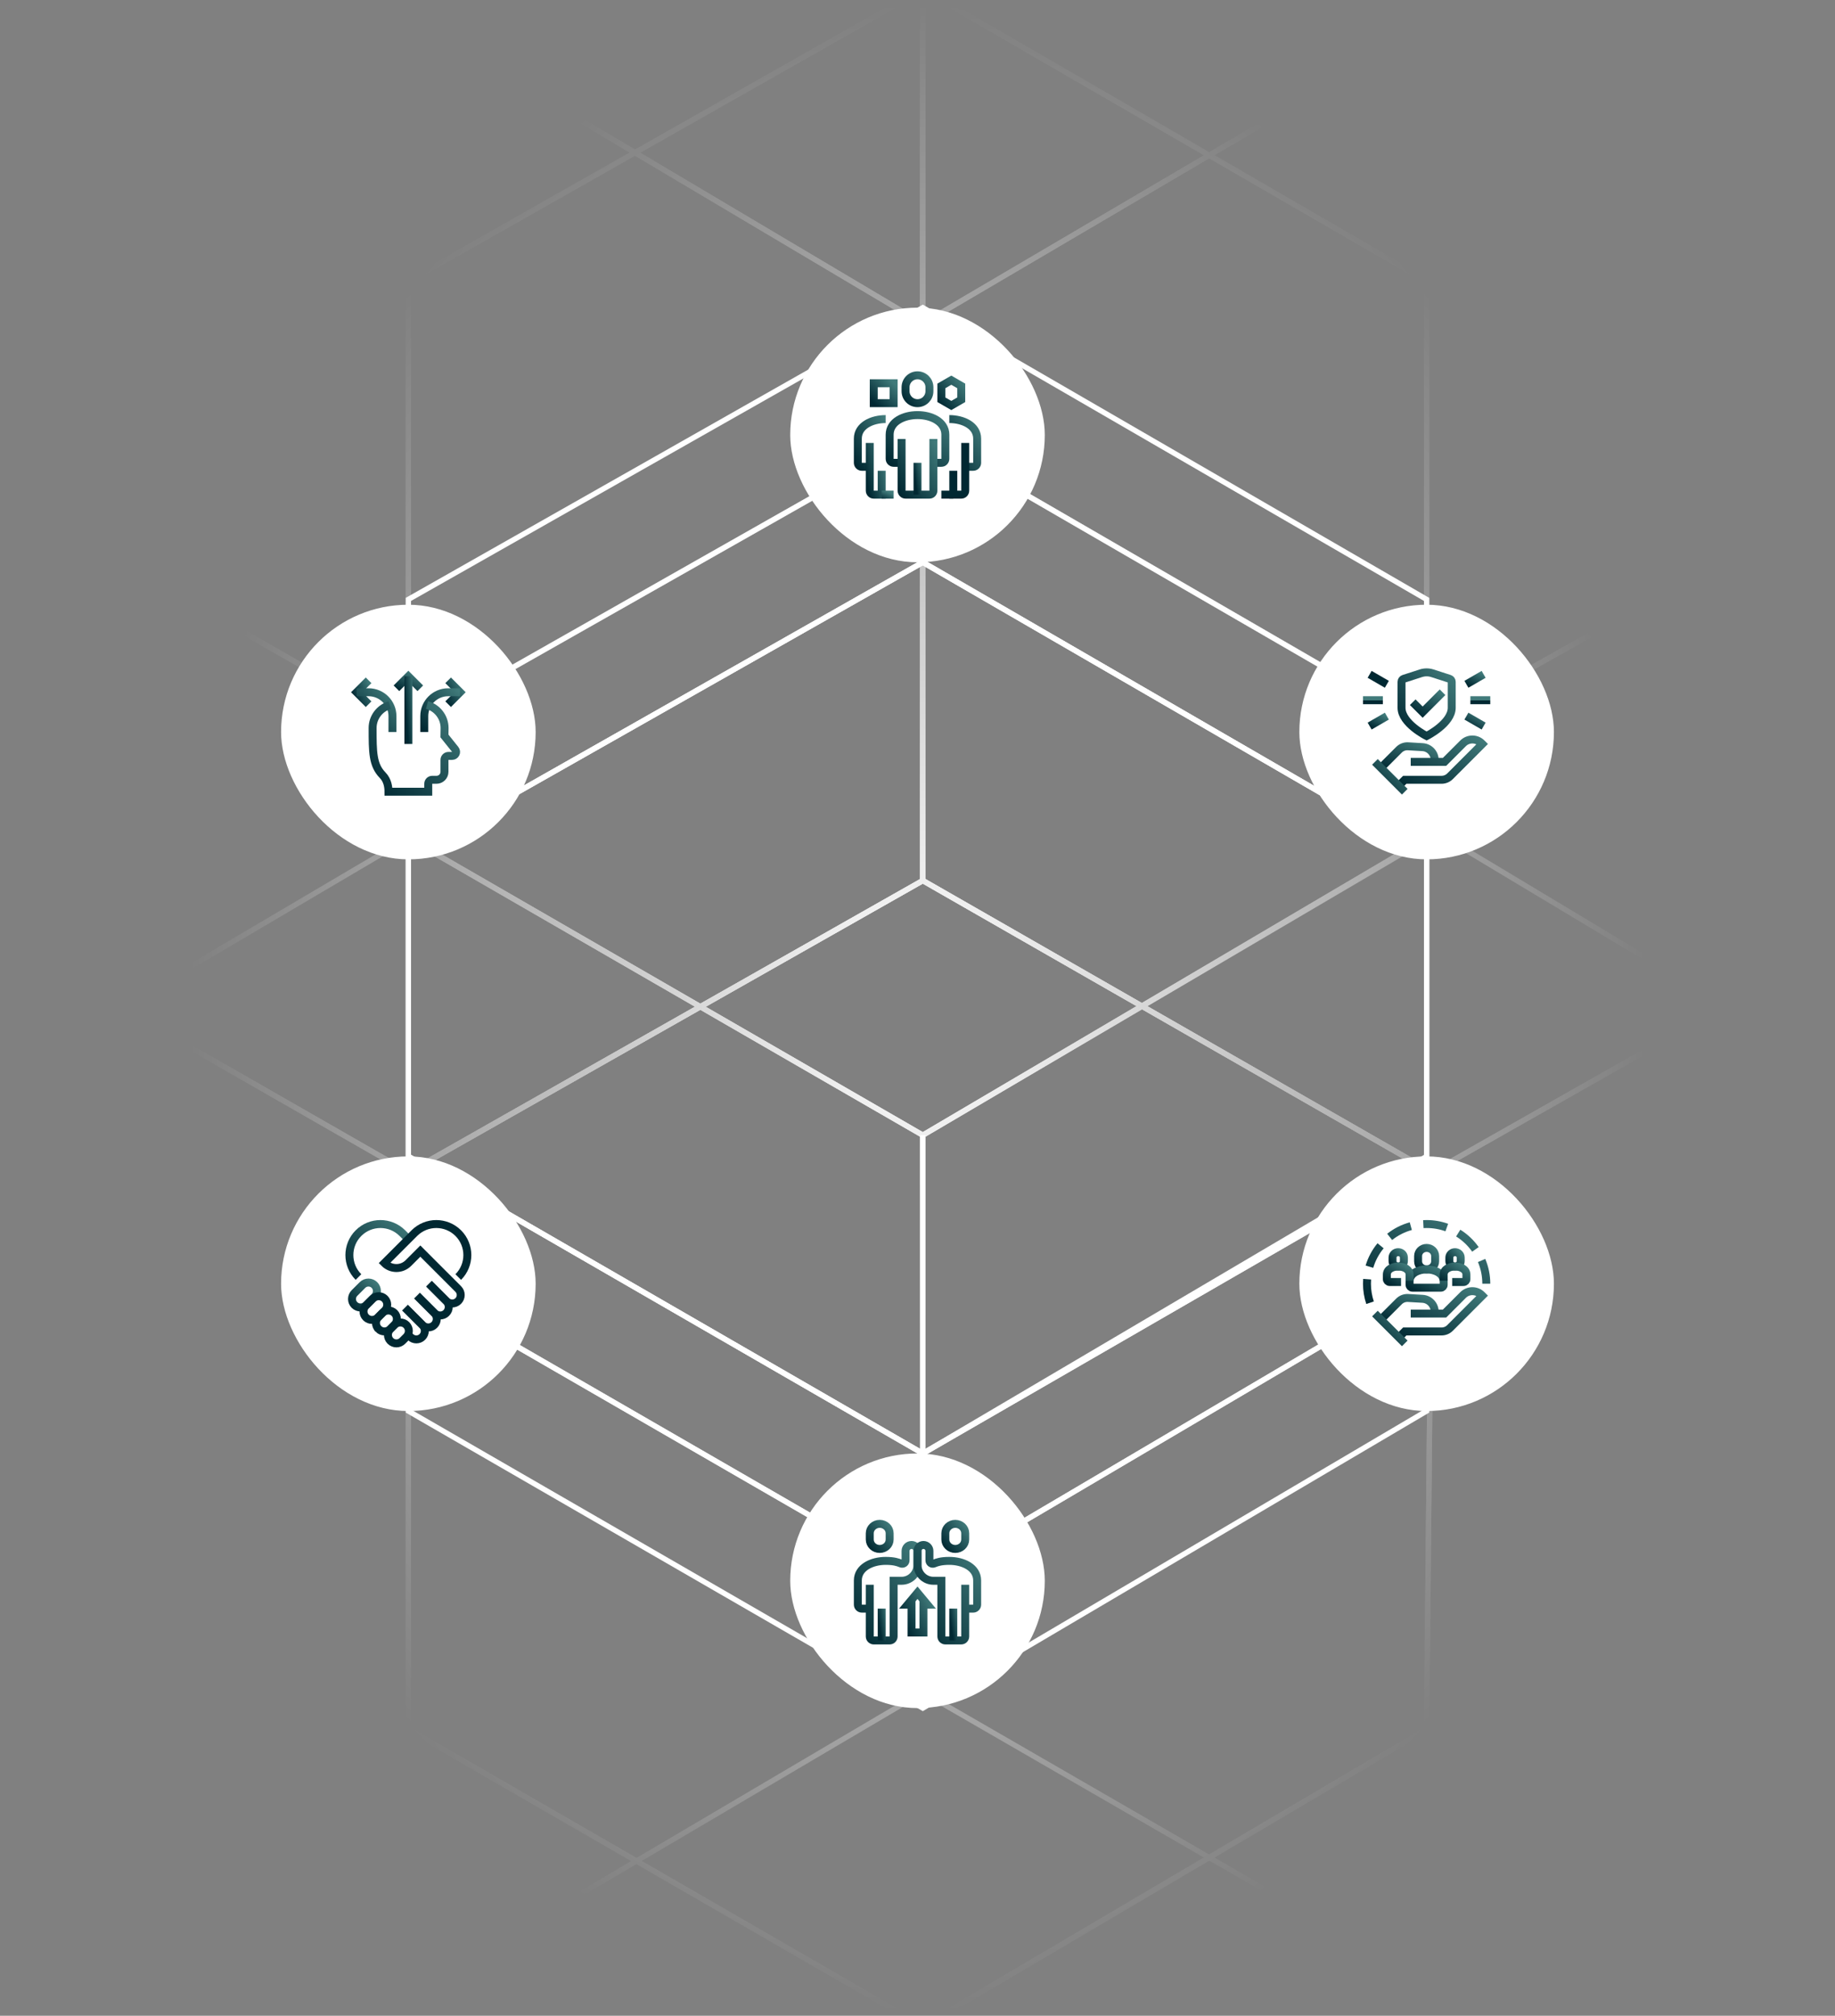 <svg viewBox="0 0 346 380" fill="none" xmlns="http://www.w3.org/2000/svg">
<rect x="0" y="0" width="346" height="380" fill="#808080" stroke="none"/>
<mask id="mask0_692_43407" style="mask-type:alpha" maskUnits="userSpaceOnUse" x="0" y="0" width="346" height="380">
<rect width="346" height="380" fill="url(#paint0_radial_692_43407)"/>
</mask>
<g mask="url(#mask0_692_43407)">
<path d="M77 326L174 382L269 326L270 221L174 166L77 221V326Z" stroke="white" style="mix-blend-mode:overlay"/>
<path d="M77 326L174 382L269 326L270 221L174 166L77 221V326Z" stroke="white" style="mix-blend-mode:overlay"/>
<path d="M77 158L174 214L269 158V53L174 -2L77 53V158Z" stroke="white" style="mix-blend-mode:overlay"/>
<path d="M77 158L174 214L269 158V53L174 -2L77 53V158Z" stroke="white" style="mix-blend-mode:overlay"/>
<path d="M174 319L271 375L366 319V214L271 157L174 214V319Z" stroke="white" style="mix-blend-mode:overlay"/>
<path d="M-18 319L79 375L174 319V214L77 158L-18 214V319Z" stroke="white" style="mix-blend-mode:overlay"/>
<path d="M-19 82L77 137L174 82V-23L78 -80L-19 -23V82Z" stroke="white" style="mix-blend-mode:overlay"/>
<path d="M-19 82L77 137L174 82V-23L78 -80L-19 -23V82Z" stroke="white" style="mix-blend-mode:overlay"/>
<path d="M174 166L270 221L367 166V61L271 4L174 61V166Z" stroke="white" style="mix-blend-mode:overlay"/>
<path d="M174 166L270 221L367 166V61L271 4L174 61V166Z" stroke="white" style="mix-blend-mode:overlay"/>
<path d="M-19 166L77 221L174 166V61L78 4L-19 61V166Z" stroke="white" style="mix-blend-mode:overlay"/>
<path d="M-19 166L77 221L174 166V61L78 4L-19 61V166Z" stroke="white" style="mix-blend-mode:overlay"/>
<path d="M174 82L269 137L367 82V-23L271 -80L174 -23V82Z" stroke="white" style="mix-blend-mode:overlay"/>
<path d="M174 82L269 137L367 82V-23L271 -80L174 -23V82Z" stroke="white" style="mix-blend-mode:overlay"/>
</g>
<path d="M77 242L174 298L269 242" stroke="white" style="mix-blend-mode:overlay"/>
<path d="M77 242L174 298L269 242" stroke="white" style="mix-blend-mode:overlay"/>
<path d="M77 137L174 82L269 137" stroke="white" style="mix-blend-mode:overlay"/>
<path d="M77 218L174 274L269 218V113L174 58L77 113V218Z" stroke="white" style="mix-blend-mode:overlay"/>
<path d="M77 266L174 322L269 266V161L174 106L77 161V266Z" stroke="white" style="mix-blend-mode:overlay"/>
<mask id="mask1_692_43407" style="mask-type:alpha" maskUnits="userSpaceOnUse" x="77" y="82" width="192" height="216">
<path d="M77 242L174 298L269 242V137L174 82L77 137V242Z" fill="#D9D9D9"/>
</mask>
<g mask="url(#mask1_692_43407)">
<path d="M77 218L174 274" stroke="white" style="mix-blend-mode:overlay"/>
<path d="M77 218L174 274" stroke="white" style="mix-blend-mode:overlay"/>
<path d="M271 218L174 274" stroke="white" style="mix-blend-mode:overlay"/>
<path d="M271 218L174 274" stroke="white" style="mix-blend-mode:overlay"/>
<path d="M174 214V274" stroke="white" style="mix-blend-mode:overlay"/>
<path d="M174 106L269 161" stroke="white" style="mix-blend-mode:overlay"/>
<path d="M174 106L269 161" stroke="white" style="mix-blend-mode:overlay"/>
<path d="M174 106L77 161" stroke="white" style="mix-blend-mode:overlay"/>
<path d="M174 106L77 161" stroke="white" style="mix-blend-mode:overlay"/>
</g>
<rect x="149" y="58" width="48" height="48" rx="24" fill="white"/>
<g clip-path="url(#clip0_692_43407)">
<path d="M170 87.25H168.498C168.084 87.25 167.748 86.914 167.748 86.5L167.749 81.94C167.749 79.48 170.41 78.25 173 78.25C175.59 78.25 178.25 79.48 178.25 81.94L178.249 86.5C178.249 86.914 177.913 87.25 177.499 87.25H176" stroke="url(#paint1_linear_692_43407)" stroke-width="1.5" stroke-miterlimit="10"/>
<path d="M170 82.75V92.5C170 92.914 170.336 93.25 170.75 93.25H175.25C175.664 93.25 176 92.914 176 92.5V82.75" stroke="url(#paint2_linear_692_43407)" stroke-width="1.5" stroke-miterlimit="10"/>
<path d="M173 93.25V87.25" stroke="url(#paint3_linear_692_43407)" stroke-width="1.5" stroke-miterlimit="10"/>
<path d="M164 88H162.498C162.084 88 161.748 87.664 161.748 87.25L161.749 82.69C161.749 80.23 164.41 79 167 79" stroke="url(#paint4_linear_692_43407)" stroke-width="1.5" stroke-miterlimit="10"/>
<path d="M164 83.5V92.5C164 92.914 164.336 93.25 164.75 93.25H166.25V88.75" stroke="url(#paint5_linear_692_43407)" stroke-width="1.5" stroke-miterlimit="10"/>
<path d="M175.25 73C175.25 71.757 174.243 70.75 173 70.75C171.757 70.75 170.75 71.757 170.75 73V73.754C170.75 74.997 171.757 76.004 173 76.004C174.243 76.004 175.25 74.997 175.25 73.754V73Z" stroke="url(#paint6_linear_692_43407)" stroke-width="1.5" stroke-miterlimit="10"/>
<path d="M168.5 72.25H164.75V76H168.5V72.25Z" stroke="url(#paint7_linear_692_43407)" stroke-width="1.5" stroke-miterlimit="10"/>
<path d="M181.25 75.36V72.752L179.375 71.67L177.5 72.752V75.36L179.375 76.442L181.25 75.36Z" stroke="url(#paint8_linear_692_43407)" stroke-width="1.5" stroke-miterlimit="10"/>
<path d="M166.25 93.25H168.5" stroke="url(#paint9_linear_692_43407)" stroke-width="1.5" stroke-miterlimit="10"/>
<path d="M182 88H183.502C183.916 88 184.252 87.664 184.252 87.25L184.251 82.69C184.251 80.23 181.59 79 179 79" stroke="url(#paint10_linear_692_43407)" stroke-width="1.5" stroke-miterlimit="10"/>
<path d="M182 83.5V92.5C182 92.914 181.665 93.25 181.25 93.25H179.75V88.75" stroke="#002832" stroke-width="1.5" stroke-miterlimit="10"/>
<path d="M179.75 93.25H177.5" stroke="#002832" stroke-width="1.5" stroke-miterlimit="10"/>
</g>
<rect x="53" y="114" width="48" height="48" rx="24" fill="white"/>
<path d="M74.75 129.75L77 127.5L79.25 129.75" stroke="url(#paint11_linear_692_43407)" stroke-width="1.5" stroke-miterlimit="10"/>
<path d="M69.5 132.75L67.25 130.5L69.5 128.25" stroke="url(#paint12_linear_692_43407)" stroke-width="1.5" stroke-miterlimit="10"/>
<path d="M84.5 128.25L86.75 130.5L84.5 132.75" stroke="url(#paint13_linear_692_43407)" stroke-width="1.5" stroke-miterlimit="10"/>
<path d="M77 127.5V140.25" stroke="url(#paint14_linear_692_43407)" stroke-width="1.5" stroke-miterlimit="10"/>
<path d="M67.25 130.5H69.5C71.985 130.5 74 132.515 74 135V138" stroke="url(#paint15_linear_692_43407)" stroke-width="1.5" stroke-miterlimit="10"/>
<path d="M86.75 130.5H84.5C82.015 130.5 80 132.515 80 135V138" stroke="url(#paint16_linear_692_43407)" stroke-width="1.5" stroke-miterlimit="10"/>
<path d="M73.494 132.93C71.624 133.476 70.256 135.203 70.258 137.249C70.261 141.778 70.258 144.197 72.138 146.124C73.131 147.141 73.25 148.452 73.25 149.25H80.75V147.75C80.75 147.336 81.086 147 81.5 147H82.309C83.137 147 83.809 146.329 83.809 145.5V143.25C83.809 142.836 84.145 142.5 84.559 142.5H85.249C85.877 142.5 86.227 141.773 85.834 141.282L83.809 138.75C83.824 138.28 83.829 138.187 83.83 137.253C83.831 135.177 82.426 133.429 80.515 132.908" stroke="url(#paint17_linear_692_43407)" stroke-width="1.5" stroke-miterlimit="10"/>
<rect x="245" y="114" width="48" height="48" rx="24" fill="white"/>
<g clip-path="url(#clip1_692_43407)">
<path d="M260.375 144.75L263.786 141.34C264.24 140.885 264.867 140.647 265.509 140.685L268.228 140.845C269.653 140.928 270.702 142.212 270.5 143.625" stroke="url(#paint18_linear_692_43407)" stroke-width="1.5" stroke-miterlimit="10"/>
<path d="M266 143.625H272.375L275.868 140.132C276.838 139.162 278.412 139.162 279.382 140.132L279.5 140.25L273.409 146.341C272.987 146.763 272.415 147 271.818 147H264.875L263.75 148.125" stroke="url(#paint19_linear_692_43407)" stroke-width="1.5" stroke-miterlimit="10"/>
<path d="M264.875 149.25L259.25 143.625" stroke="url(#paint20_linear_692_43407)" stroke-width="1.5" stroke-miterlimit="10"/>
<path d="M273.322 127.968C273.566 128.047 273.732 128.275 273.732 128.531V133.425C273.732 136.383 268.999 138.75 268.999 138.75C268.999 138.75 264.266 136.383 264.266 133.425V128.531C264.266 128.275 264.431 128.047 264.675 127.968L267.906 126.923C268.616 126.692 269.381 126.692 270.092 126.923L273.322 127.968Z" stroke="url(#paint21_linear_692_43407)" stroke-width="1.5" stroke-miterlimit="10"/>
<path d="M266.375 132.375L268.25 134.25L272 130.5" stroke="url(#paint22_linear_692_43407)" stroke-width="1.5" stroke-miterlimit="10"/>
<path d="M277.25 132L281 132" stroke="url(#paint23_linear_692_43407)" stroke-width="1.5" stroke-miterlimit="10"/>
<path d="M276.5 129L279.748 127.125" stroke="url(#paint24_linear_692_43407)" stroke-width="1.5" stroke-miterlimit="10"/>
<path d="M276.5 135L279.748 136.875" stroke="url(#paint25_linear_692_43407)" stroke-width="1.5" stroke-miterlimit="10"/>
<path d="M260.75 132L257 132" stroke="url(#paint26_linear_692_43407)" stroke-width="1.5" stroke-miterlimit="10"/>
<path d="M261.5 135L258.252 136.875" stroke="url(#paint27_linear_692_43407)" stroke-width="1.5" stroke-miterlimit="10"/>
<path d="M261.5 129L258.252 127.125" stroke="#002832" stroke-width="1.5" stroke-miterlimit="10"/>
</g>
<rect x="149" y="274" width="48" height="48" rx="24" fill="white"/>
<g clip-path="url(#clip2_692_43407)">
<path d="M164.002 298.75V308.5C164.002 308.914 164.337 309.25 164.752 309.25H167.75C168.164 309.25 168.5 308.914 168.5 308.5V298H170C171.657 298 173 296.657 173 295V292.375C173 291.754 172.496 291.25 171.875 291.25C171.253 291.25 170.749 291.754 170.749 292.376L170.75 294.156C170.75 294.609 170.293 294.917 169.874 294.745C169.345 294.527 168.577 294.25 167.002 294.25C164.412 294.25 161.751 295.48 161.751 297.94L161.75 302.5C161.75 302.914 162.086 303.25 162.5 303.25H164.002" stroke="url(#paint28_linear_692_43407)" stroke-width="1.5" stroke-miterlimit="10"/>
<path d="M166.25 309.249V303.249" stroke="url(#paint29_linear_692_43407)" stroke-width="1.5" stroke-miterlimit="10"/>
<path d="M164 290.226C164 291.205 164.839 292 165.875 292C166.911 292 167.75 291.205 167.75 290.226V289.043C167.75 288.063 166.911 287.269 165.875 287.269C164.839 287.269 164 288.063 164 289.043V290.226Z" stroke="url(#paint30_linear_692_43407)" stroke-width="1.5" stroke-miterlimit="10"/>
<path d="M181.998 298.75V308.5C181.998 308.914 181.663 309.25 181.248 309.25H178.25C177.836 309.25 177.5 308.914 177.5 308.5V298H176C174.343 298 173 296.657 173 295V292.375C173 291.754 173.504 291.25 174.125 291.25C174.747 291.25 175.251 291.754 175.251 292.376L175.25 294.156C175.25 294.609 175.707 294.917 176.126 294.745C176.655 294.527 177.423 294.25 178.998 294.25C181.588 294.25 184.249 295.48 184.249 297.94L184.25 302.5C184.25 302.914 183.914 303.25 183.5 303.25H181.998" stroke="url(#paint31_linear_692_43407)" stroke-width="1.5" stroke-miterlimit="10"/>
<path d="M179.75 309.249V303.249" stroke="url(#paint32_linear_692_43407)" stroke-width="1.5" stroke-miterlimit="10"/>
<path d="M182 290.226C182 291.205 181.161 292 180.125 292C179.089 292 178.25 291.205 178.25 290.226V289.043C178.25 288.063 179.089 287.269 180.125 287.269C181.161 287.269 182 288.063 182 289.043V290.226Z" stroke="url(#paint33_linear_692_43407)" stroke-width="1.5" stroke-miterlimit="10"/>
<path d="M174.125 307.75V302.5H174.875L173 300.25L171.125 302.5H171.875L171.875 307.75H174.125Z" stroke="url(#paint34_linear_692_43407)" stroke-width="1.5" stroke-miterlimit="10"/>
</g>
<rect x="53" y="218" width="48" height="48" rx="24" fill="white"/>
<g clip-path="url(#clip3_692_43407)">
<path d="M77 233.593L75.871 232.464C73.585 230.179 69.88 230.179 67.594 232.464L67.593 232.465C65.308 234.751 65.308 238.456 67.593 240.742" stroke="url(#paint35_linear_692_43407)" stroke-width="1.5" stroke-miterlimit="10"/>
<path d="M68.346 242.247L66.841 243.752C66.217 244.375 66.217 245.386 66.841 246.009H66.841C67.464 246.633 68.475 246.633 69.098 246.009L70.603 244.504C71.227 243.881 71.227 242.87 70.603 242.247H70.603C69.98 241.623 68.969 241.623 68.346 242.247Z" stroke="url(#paint36_linear_692_43407)" stroke-width="1.5" stroke-miterlimit="10"/>
<path d="M70.286 244.822L69.007 246.101C68.383 246.725 68.383 247.735 69.007 248.359L69.007 248.359C69.63 248.982 70.641 248.982 71.264 248.359L72.543 247.08C73.167 246.456 73.167 245.445 72.543 244.822H72.543C71.92 244.199 70.909 244.199 70.286 244.822Z" stroke="#002832" stroke-width="1.5" stroke-miterlimit="10"/>
<path d="M72.109 247.515L71.356 248.268C70.733 248.891 70.733 249.902 71.356 250.525L71.356 250.526C71.98 251.149 72.99 251.149 73.614 250.526L74.366 249.773C74.99 249.15 74.99 248.139 74.366 247.515H74.366C73.743 246.892 72.732 246.892 72.109 247.515Z" stroke="#002832" stroke-width="1.5" stroke-miterlimit="10"/>
<path d="M74.367 249.772L73.614 250.525C72.991 251.148 72.991 252.159 73.614 252.782H73.614C74.237 253.406 75.248 253.406 75.872 252.782L76.624 252.03C77.248 251.406 77.248 250.396 76.624 249.772V249.772C76.001 249.149 74.99 249.149 74.367 249.772Z" stroke="#002832" stroke-width="1.5" stroke-miterlimit="10"/>
<path d="M76.379 246.518L79.634 249.773C80.257 250.396 81.268 250.396 81.891 249.773L81.891 249.773C82.515 249.149 82.515 248.139 81.891 247.515L78.637 244.261" stroke="#002832" stroke-width="1.5" stroke-miterlimit="10"/>
<path d="M80.894 242.003L84.149 245.257C84.772 245.881 84.772 246.892 84.149 247.515C83.525 248.138 82.514 248.138 81.891 247.515L78.637 244.26" stroke="#002832" stroke-width="1.5" stroke-miterlimit="10"/>
<path d="M80.894 242.003L84.148 245.257C84.772 245.881 85.782 245.881 86.406 245.257C87.029 244.634 87.029 243.623 86.406 243L79.257 235.851L76.999 238.108C75.753 239.355 73.731 239.355 72.484 238.108L77 233.593L78.129 232.464C80.414 230.179 84.12 230.179 86.406 232.464C88.692 234.75 88.692 238.456 86.406 240.742" stroke="#002832" stroke-width="1.5" stroke-miterlimit="10"/>
<path d="M77 251.654L77.376 252.03C78 252.654 79.01 252.654 79.634 252.03C80.257 251.407 80.257 250.396 79.634 249.773L76.379 246.519" stroke="#002832" stroke-width="1.5" stroke-miterlimit="10"/>
</g>
<rect x="245" y="218" width="48" height="48" rx="24" fill="white"/>
<g clip-path="url(#clip4_692_43407)">
<path d="M260.375 248.75L263.786 245.34C264.24 244.885 264.867 244.647 265.509 244.685L268.228 244.845C269.653 244.928 270.702 246.212 270.5 247.625" stroke="url(#paint37_linear_692_43407)" stroke-width="1.5" stroke-miterlimit="10"/>
<path d="M266 247.625H272.375L275.868 244.132C276.838 243.162 278.412 243.162 279.382 244.132L279.5 244.25L273.409 250.341C272.987 250.763 272.415 251 271.818 251H264.875L263.75 252.125" stroke="url(#paint38_linear_692_43407)" stroke-width="1.5" stroke-miterlimit="10"/>
<path d="M264.875 253.25L259.25 247.625" stroke="url(#paint39_linear_692_43407)" stroke-width="1.5" stroke-miterlimit="10"/>
<path d="M267.393 237.785C267.393 238.625 268.112 239.306 269 239.306C269.887 239.306 270.607 238.625 270.607 237.785V236.771C270.607 235.931 269.887 235.25 269 235.25C268.112 235.25 267.393 235.931 267.393 236.771V237.785Z" stroke="url(#paint40_linear_692_43407)" stroke-width="1.5" stroke-miterlimit="10"/>
<path d="M270.607 242.751H271.678C271.974 242.751 272.214 242.511 272.214 242.215V241.587C272.214 240.066 270.585 239.306 269 239.306C267.414 239.306 265.785 240.066 265.785 241.587V242.215C265.785 242.511 266.025 242.751 266.321 242.751H270.607Z" stroke="url(#paint41_linear_692_43407)" stroke-width="1.5" stroke-miterlimit="10"/>
<path d="M273.285 237.744C273.285 238.303 273.765 238.757 274.357 238.757C274.948 238.757 275.428 238.303 275.428 237.744V237.068C275.428 236.508 274.948 236.054 274.357 236.054C273.765 236.054 273.285 236.508 273.285 237.068V237.744Z" stroke="url(#paint42_linear_692_43407)" stroke-width="1.5" stroke-miterlimit="10"/>
<path d="M273.822 241.679H275.965C276.261 241.679 276.501 241.44 276.501 241.144V240.279C276.501 239.265 275.415 238.758 274.358 238.758C273.301 238.758 272.215 239.265 272.215 240.279V241.412" stroke="url(#paint43_linear_692_43407)" stroke-width="1.5" stroke-miterlimit="10"/>
<path d="M264.715 237.744C264.715 238.303 264.236 238.757 263.644 238.757C263.052 238.757 262.572 238.303 262.572 237.744V237.068C262.572 236.508 263.052 236.054 263.644 236.054C264.236 236.054 264.715 236.508 264.715 237.068V237.744Z" stroke="url(#paint44_linear_692_43407)" stroke-width="1.5" stroke-miterlimit="10"/>
<path d="M264.179 241.679H262.036C261.74 241.679 261.5 241.44 261.5 241.144V240.279C261.5 239.265 262.586 238.758 263.643 238.758C264.7 238.758 265.786 239.265 265.786 240.279V241.412" stroke="url(#paint45_linear_692_43407)" stroke-width="1.5" stroke-miterlimit="10"/>
<path d="M258.332 245.58C257.946 244.43 257.75 243.225 257.75 242C257.75 241.712 257.761 241.427 257.782 241.145M279.365 237.621C279.952 239.007 280.25 240.481 280.25 242M258.215 238.789C258.645 237.343 259.352 236.016 260.318 234.846M274.956 232.455C276.238 233.257 277.331 234.291 278.202 235.527M262.029 233.17C263.218 232.23 264.56 231.55 266.015 231.151M268.379 230.767C268.586 230.756 268.793 230.75 269 230.75C270.305 230.75 271.584 230.972 272.801 231.409" stroke="url(#paint46_linear_692_43407)" stroke-width="1.5" stroke-miterlimit="10"/>
</g>
<defs>
<radialGradient id="paint0_radial_692_43407" cx="0" cy="0" r="1" gradientUnits="userSpaceOnUse" gradientTransform="translate(173 190) rotate(90) scale(190 137.689)">
<stop stop-color="#D9D9D9"/>
<stop offset="1" stop-color="#D9D9D9" stop-opacity="0"/>
</radialGradient>
<linearGradient id="paint1_linear_692_43407" x1="178.25" y1="78.25" x2="169.356" y2="88.628" gradientUnits="userSpaceOnUse">
<stop stop-color="#407A7A"/>
<stop offset="1" stop-color="#002832"/>
</linearGradient>
<linearGradient id="paint2_linear_692_43407" x1="176" y1="82.75" x2="166.954" y2="87.919" gradientUnits="userSpaceOnUse">
<stop stop-color="#407A7A"/>
<stop offset="1" stop-color="#002832"/>
</linearGradient>
<linearGradient id="paint3_linear_692_43407" x1="174" y1="87.25" x2="172.054" y2="87.574" gradientUnits="userSpaceOnUse">
<stop stop-color="#407A7A"/>
<stop offset="1" stop-color="#002832"/>
</linearGradient>
<linearGradient id="paint4_linear_692_43407" x1="167" y1="79" x2="159.164" y2="83.573" gradientUnits="userSpaceOnUse">
<stop stop-color="#407A7A"/>
<stop offset="1" stop-color="#002832"/>
</linearGradient>
<linearGradient id="paint5_linear_692_43407" x1="166.25" y1="83.5" x2="161.977" y2="84.486" gradientUnits="userSpaceOnUse">
<stop stop-color="#407A7A"/>
<stop offset="1" stop-color="#002832"/>
</linearGradient>
<linearGradient id="paint6_linear_692_43407" x1="175.25" y1="70.75" x2="170.058" y2="75.197" gradientUnits="userSpaceOnUse">
<stop stop-color="#407A7A"/>
<stop offset="1" stop-color="#002832"/>
</linearGradient>
<linearGradient id="paint7_linear_692_43407" x1="168.5" y1="72.25" x2="164.75" y2="76" gradientUnits="userSpaceOnUse">
<stop stop-color="#407A7A"/>
<stop offset="1" stop-color="#002832"/>
</linearGradient>
<linearGradient id="paint8_linear_692_43407" x1="181.25" y1="71.67" x2="176.613" y2="75.314" gradientUnits="userSpaceOnUse">
<stop stop-color="#407A7A"/>
<stop offset="1" stop-color="#002832"/>
</linearGradient>
<linearGradient id="paint9_linear_692_43407" x1="168.5" y1="93.25" x2="167.758" y2="94.92" gradientUnits="userSpaceOnUse">
<stop stop-color="#407A7A"/>
<stop offset="1" stop-color="#002832"/>
</linearGradient>
<linearGradient id="paint10_linear_692_43407" x1="184.252" y1="79" x2="176.416" y2="83.573" gradientUnits="userSpaceOnUse">
<stop stop-color="#407A7A"/>
<stop offset="1" stop-color="#002832"/>
</linearGradient>
<linearGradient id="paint11_linear_692_43407" x1="79.25" y1="127.5" x2="77.45" y2="131.1" gradientUnits="userSpaceOnUse">
<stop stop-color="#407A7A"/>
<stop offset="1" stop-color="#002832"/>
</linearGradient>
<linearGradient id="paint12_linear_692_43407" x1="69.5" y1="128.25" x2="65.9" y2="130.05" gradientUnits="userSpaceOnUse">
<stop stop-color="#407A7A"/>
<stop offset="1" stop-color="#002832"/>
</linearGradient>
<linearGradient id="paint13_linear_692_43407" x1="86.75" y1="128.25" x2="83.15" y2="130.05" gradientUnits="userSpaceOnUse">
<stop stop-color="#407A7A"/>
<stop offset="1" stop-color="#002832"/>
</linearGradient>
<linearGradient id="paint14_linear_692_43407" x1="78" y1="127.5" x2="76.012" y2="127.656" gradientUnits="userSpaceOnUse">
<stop stop-color="#407A7A"/>
<stop offset="1" stop-color="#002832"/>
</linearGradient>
<linearGradient id="paint15_linear_692_43407" x1="74" y1="130.5" x2="66.541" y2="137.213" gradientUnits="userSpaceOnUse">
<stop stop-color="#407A7A"/>
<stop offset="1" stop-color="#002832"/>
</linearGradient>
<linearGradient id="paint16_linear_692_43407" x1="86.75" y1="130.5" x2="79.291" y2="137.213" gradientUnits="userSpaceOnUse">
<stop stop-color="#407A7A"/>
<stop offset="1" stop-color="#002832"/>
</linearGradient>
<linearGradient id="paint17_linear_692_43407" x1="86" y1="132.908" x2="69.669" y2="148.639" gradientUnits="userSpaceOnUse">
<stop stop-color="#407A7A"/>
<stop offset="1" stop-color="#002832"/>
</linearGradient>
<linearGradient id="paint18_linear_692_43407" x1="270.525" y1="140.681" x2="267.714" y2="147.693" gradientUnits="userSpaceOnUse">
<stop stop-color="#407A7A"/>
<stop offset="1" stop-color="#002832"/>
</linearGradient>
<linearGradient id="paint19_linear_692_43407" x1="279.5" y1="139.404" x2="272.108" y2="152.753" gradientUnits="userSpaceOnUse">
<stop stop-color="#407A7A"/>
<stop offset="1" stop-color="#002832"/>
</linearGradient>
<linearGradient id="paint20_linear_692_43407" x1="264.875" y1="143.625" x2="259.25" y2="149.25" gradientUnits="userSpaceOnUse">
<stop stop-color="#407A7A"/>
<stop offset="1" stop-color="#002832"/>
</linearGradient>
<linearGradient id="paint21_linear_692_43407" x1="273.732" y1="126.75" x2="262.062" y2="135.956" gradientUnits="userSpaceOnUse">
<stop stop-color="#407A7A"/>
<stop offset="1" stop-color="#002832"/>
</linearGradient>
<linearGradient id="paint22_linear_692_43407" x1="272" y1="130.5" x2="268.539" y2="135.692" gradientUnits="userSpaceOnUse">
<stop stop-color="#407A7A"/>
<stop offset="1" stop-color="#002832"/>
</linearGradient>
<linearGradient id="paint23_linear_692_43407" x1="281" y1="132" x2="281" y2="132.001" gradientUnits="userSpaceOnUse">
<stop stop-color="#407A7A"/>
<stop offset="1" stop-color="#002832"/>
</linearGradient>
<linearGradient id="paint24_linear_692_43407" x1="279.748" y1="127.125" x2="278.124" y2="129.937" gradientUnits="userSpaceOnUse">
<stop stop-color="#407A7A"/>
<stop offset="1" stop-color="#002832"/>
</linearGradient>
<linearGradient id="paint25_linear_692_43407" x1="279.748" y1="135" x2="278.124" y2="137.812" gradientUnits="userSpaceOnUse">
<stop stop-color="#407A7A"/>
<stop offset="1" stop-color="#002832"/>
</linearGradient>
<linearGradient id="paint26_linear_692_43407" x1="260.75" y1="132" x2="260.75" y2="132.001" gradientUnits="userSpaceOnUse">
<stop stop-color="#407A7A"/>
<stop offset="1" stop-color="#002832"/>
</linearGradient>
<linearGradient id="paint27_linear_692_43407" x1="261.5" y1="135" x2="259.876" y2="137.812" gradientUnits="userSpaceOnUse">
<stop stop-color="#407A7A"/>
<stop offset="1" stop-color="#002832"/>
</linearGradient>
<linearGradient id="paint28_linear_692_43407" x1="173" y1="291.25" x2="156.82" y2="301.363" gradientUnits="userSpaceOnUse">
<stop stop-color="#407A7A"/>
<stop offset="1" stop-color="#002832"/>
</linearGradient>
<linearGradient id="paint29_linear_692_43407" x1="167.25" y1="303.249" x2="165.304" y2="303.573" gradientUnits="userSpaceOnUse">
<stop stop-color="#407A7A"/>
<stop offset="1" stop-color="#002832"/>
</linearGradient>
<linearGradient id="paint30_linear_692_43407" x1="167.75" y1="287.269" x2="163.144" y2="290.92" gradientUnits="userSpaceOnUse">
<stop stop-color="#407A7A"/>
<stop offset="1" stop-color="#002832"/>
</linearGradient>
<linearGradient id="paint31_linear_692_43407" x1="184.25" y1="291.25" x2="168.07" y2="301.363" gradientUnits="userSpaceOnUse">
<stop stop-color="#407A7A"/>
<stop offset="1" stop-color="#002832"/>
</linearGradient>
<linearGradient id="paint32_linear_692_43407" x1="180.75" y1="303.249" x2="178.804" y2="303.573" gradientUnits="userSpaceOnUse">
<stop stop-color="#407A7A"/>
<stop offset="1" stop-color="#002832"/>
</linearGradient>
<linearGradient id="paint33_linear_692_43407" x1="182" y1="287.269" x2="177.394" y2="290.92" gradientUnits="userSpaceOnUse">
<stop stop-color="#407A7A"/>
<stop offset="1" stop-color="#002832"/>
</linearGradient>
<linearGradient id="paint34_linear_692_43407" x1="174.875" y1="300.25" x2="168.875" y2="303.25" gradientUnits="userSpaceOnUse">
<stop stop-color="#407A7A"/>
<stop offset="1" stop-color="#002832"/>
</linearGradient>
<linearGradient id="paint35_linear_692_43407" x1="77" y1="230.75" x2="67.065" y2="241.808" gradientUnits="userSpaceOnUse">
<stop stop-color="#407A7A"/>
<stop offset="1" stop-color="#002832"/>
</linearGradient>
<linearGradient id="paint36_linear_692_43407" x1="71.071" y1="241.779" x2="66.373" y2="246.477" gradientUnits="userSpaceOnUse">
<stop stop-color="#407A7A"/>
<stop offset="1" stop-color="#002832"/>
</linearGradient>
<linearGradient id="paint37_linear_692_43407" x1="270.525" y1="244.681" x2="267.714" y2="251.693" gradientUnits="userSpaceOnUse">
<stop stop-color="#407A7A"/>
<stop offset="1" stop-color="#002832"/>
</linearGradient>
<linearGradient id="paint38_linear_692_43407" x1="279.5" y1="243.404" x2="272.108" y2="256.753" gradientUnits="userSpaceOnUse">
<stop stop-color="#407A7A"/>
<stop offset="1" stop-color="#002832"/>
</linearGradient>
<linearGradient id="paint39_linear_692_43407" x1="264.875" y1="247.625" x2="259.25" y2="253.25" gradientUnits="userSpaceOnUse">
<stop stop-color="#407A7A"/>
<stop offset="1" stop-color="#002832"/>
</linearGradient>
<linearGradient id="paint40_linear_692_43407" x1="270.607" y1="235.25" x2="266.659" y2="238.38" gradientUnits="userSpaceOnUse">
<stop stop-color="#407A7A"/>
<stop offset="1" stop-color="#002832"/>
</linearGradient>
<linearGradient id="paint41_linear_692_43407" x1="272.214" y1="239.306" x2="269.346" y2="244.658" gradientUnits="userSpaceOnUse">
<stop stop-color="#407A7A"/>
<stop offset="1" stop-color="#002832"/>
</linearGradient>
<linearGradient id="paint42_linear_692_43407" x1="275.428" y1="236.054" x2="272.796" y2="238.14" gradientUnits="userSpaceOnUse">
<stop stop-color="#407A7A"/>
<stop offset="1" stop-color="#002832"/>
</linearGradient>
<linearGradient id="paint43_linear_692_43407" x1="276.501" y1="238.758" x2="273.781" y2="242.747" gradientUnits="userSpaceOnUse">
<stop stop-color="#407A7A"/>
<stop offset="1" stop-color="#002832"/>
</linearGradient>
<linearGradient id="paint44_linear_692_43407" x1="264.715" y1="236.054" x2="262.083" y2="238.14" gradientUnits="userSpaceOnUse">
<stop stop-color="#407A7A"/>
<stop offset="1" stop-color="#002832"/>
</linearGradient>
<linearGradient id="paint45_linear_692_43407" x1="265.786" y1="238.758" x2="263.066" y2="242.747" gradientUnits="userSpaceOnUse">
<stop stop-color="#407A7A"/>
<stop offset="1" stop-color="#002832"/>
</linearGradient>
<linearGradient id="paint46_linear_692_43407" x1="280.25" y1="230.75" x2="266.621" y2="251.428" gradientUnits="userSpaceOnUse">
<stop stop-color="#407A7A"/>
<stop offset="1" stop-color="#002832"/>
</linearGradient>
<clipPath id="clip0_692_43407">
<rect width="24" height="24" fill="white" transform="translate(161 70)"/>
</clipPath>
<clipPath id="clip1_692_43407">
<rect width="24" height="24" fill="white" transform="translate(257 126)"/>
</clipPath>
<clipPath id="clip2_692_43407">
<rect width="24" height="24" fill="white" transform="translate(161 286)"/>
</clipPath>
<clipPath id="clip3_692_43407">
<rect width="24" height="24" fill="white" transform="translate(65 230)"/>
</clipPath>
<clipPath id="clip4_692_43407">
<rect width="24" height="24" fill="white" transform="translate(257 230)"/>
</clipPath>
</defs>
</svg>
